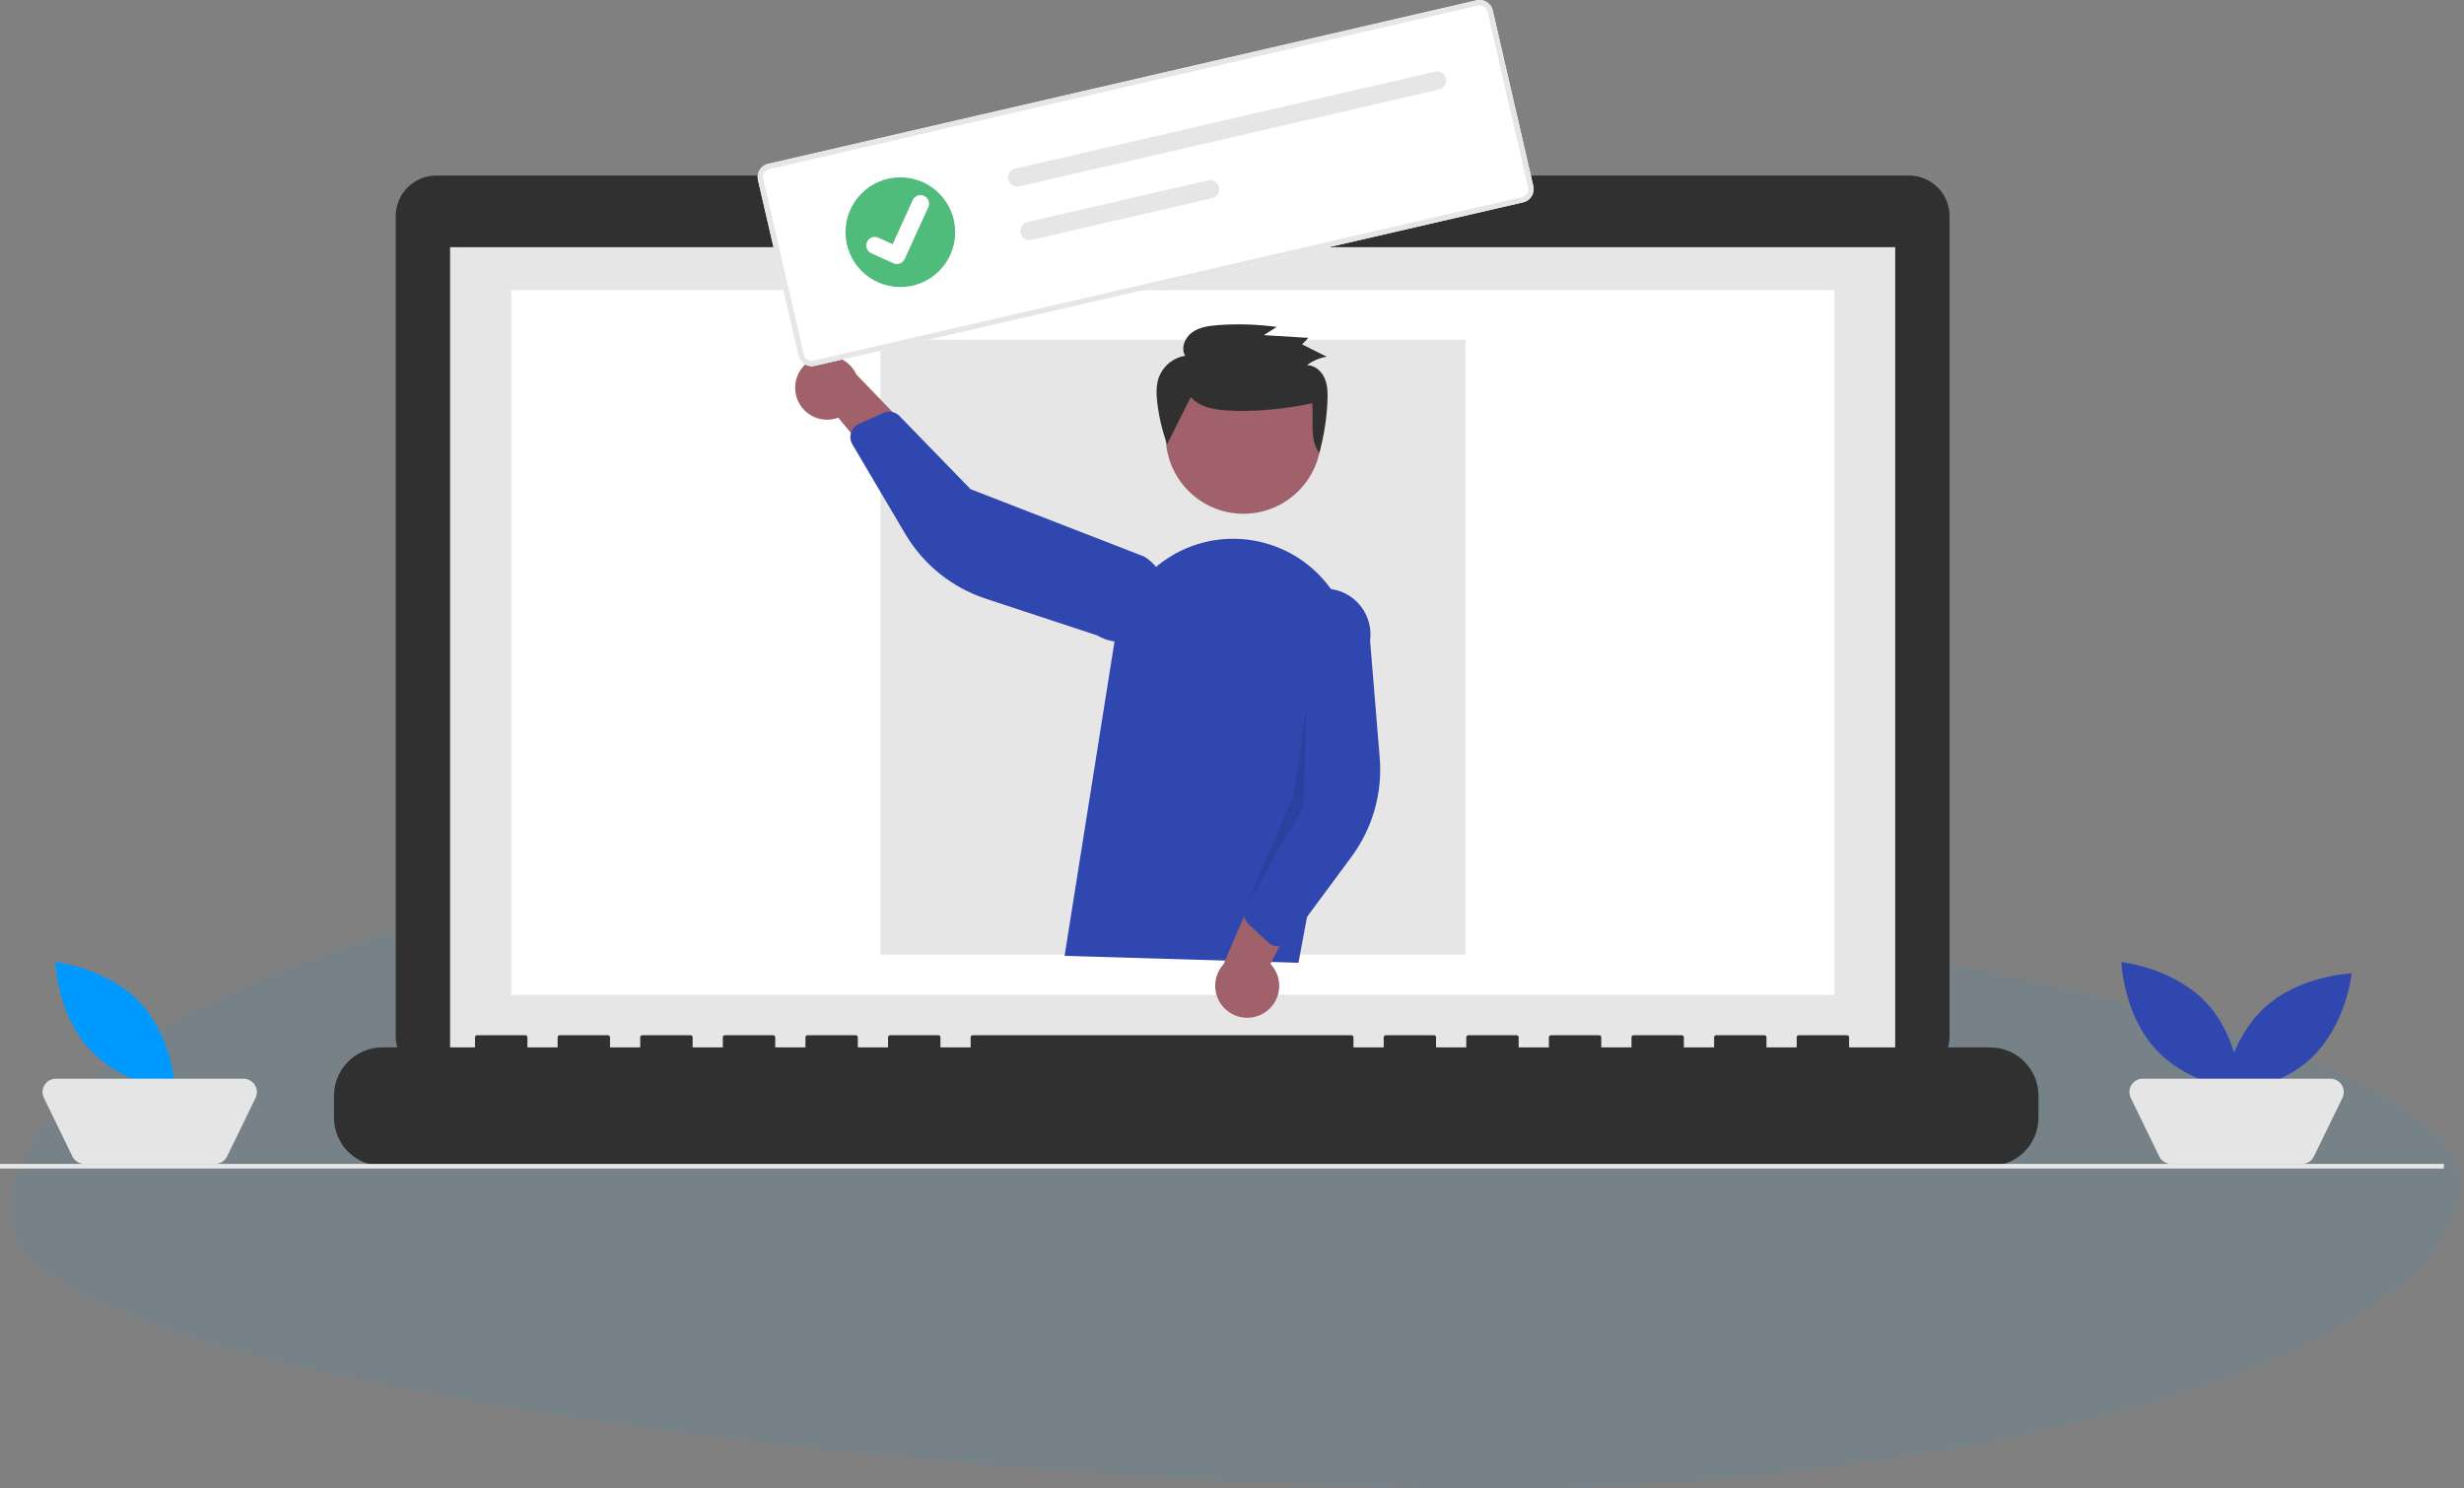 <svg width="336" height="203" viewBox="0 0 336 203" fill="none" xmlns="http://www.w3.org/2000/svg">
<rect x="0" y="0" width="336" height="203" fill="#808080" stroke="none"/>
<path d="M335.391 161.065C335.391 185.435 267.802 203 203.714 203C139.627 203 1.261 189.816 1.261 165.446C1.261 141.076 63.913 116 128 116C192.087 116 335.391 136.695 335.391 161.065Z" fill="#0099FF" fill-opacity="0.07"/>
<path d="M260.32 23.943H178.602V22.259H141.547V23.943H59.493C58.027 23.943 56.62 24.526 55.584 25.562C54.547 26.599 53.965 28.005 53.965 29.471V141.368C53.965 142.834 54.547 144.24 55.584 145.277C56.62 146.313 58.027 146.896 59.493 146.896H260.32C261.786 146.896 263.192 146.313 264.228 145.277C265.265 144.24 265.848 142.834 265.848 141.368V29.471C265.847 28.005 265.265 26.599 264.228 25.562C263.192 24.526 261.786 23.943 260.32 23.943Z" fill="#303030"/>
<path d="M258.436 33.712H61.376V144.874H258.436V33.712Z" fill="#E6E6E6"/>
<path d="M250.146 39.591H69.733V135.676H250.146V39.591Z" fill="white"/>
<path d="M159.738 30.681C160.854 30.681 161.759 29.776 161.759 28.66C161.759 27.543 160.854 26.638 159.738 26.638C158.621 26.638 157.716 27.543 157.716 28.66C157.716 29.776 158.621 30.681 159.738 30.681Z" fill="#6C63FF"/>
<path d="M271.38 142.853H252.148V141.467C252.148 141.394 252.119 141.324 252.068 141.273C252.016 141.221 251.946 141.192 251.874 141.192H245.28C245.207 141.192 245.137 141.221 245.085 141.273C245.034 141.324 245.005 141.394 245.005 141.467V142.853H240.884V141.467C240.884 141.394 240.855 141.324 240.803 141.273C240.752 141.221 240.682 141.192 240.609 141.192H234.015C233.942 141.192 233.873 141.221 233.821 141.273C233.769 141.324 233.741 141.394 233.741 141.467V142.853H229.62V141.467C229.62 141.394 229.591 141.324 229.539 141.273C229.488 141.221 229.418 141.192 229.345 141.192H222.751C222.678 141.192 222.608 141.221 222.557 141.273C222.505 141.324 222.476 141.394 222.476 141.467V142.853H218.355V141.467C218.355 141.394 218.326 141.324 218.275 141.273C218.223 141.221 218.153 141.192 218.08 141.192H211.487C211.414 141.192 211.344 141.221 211.293 141.273C211.241 141.324 211.212 141.394 211.212 141.467V142.853H207.091V141.467C207.091 141.394 207.062 141.324 207.01 141.273C206.959 141.221 206.889 141.192 206.816 141.192H200.223C200.15 141.192 200.08 141.221 200.028 141.273C199.977 141.324 199.948 141.394 199.948 141.467V142.853H195.826V141.467C195.826 141.394 195.797 141.324 195.746 141.273C195.694 141.221 195.625 141.192 195.552 141.192H188.959C188.887 141.192 188.817 141.221 188.765 141.273C188.714 141.324 188.685 141.394 188.685 141.467V142.853H184.562V141.467C184.562 141.394 184.533 141.324 184.482 141.273C184.43 141.221 184.36 141.192 184.287 141.192H132.636C132.563 141.192 132.493 141.221 132.442 141.273C132.39 141.324 132.361 141.394 132.361 141.467V142.853H128.241V141.467C128.241 141.394 128.212 141.324 128.16 141.273C128.108 141.221 128.039 141.192 127.966 141.192H121.372C121.299 141.192 121.229 141.221 121.178 141.273C121.126 141.324 121.097 141.394 121.097 141.467V142.853H116.976V141.467C116.976 141.394 116.947 141.324 116.896 141.273C116.844 141.221 116.774 141.192 116.701 141.192H110.108C110.035 141.192 109.965 141.221 109.913 141.273C109.862 141.324 109.833 141.394 109.833 141.467V142.853H105.712V141.467C105.712 141.394 105.683 141.324 105.631 141.273C105.58 141.221 105.51 141.192 105.437 141.192H98.843C98.77 141.192 98.701 141.221 98.649 141.273C98.598 141.324 98.569 141.394 98.569 141.467V142.853H94.448V141.467C94.448 141.394 94.419 141.324 94.368 141.273C94.316 141.221 94.246 141.192 94.174 141.192H87.579C87.506 141.192 87.436 141.221 87.385 141.273C87.333 141.324 87.304 141.394 87.304 141.467V142.853H83.183V141.467C83.183 141.394 83.154 141.324 83.103 141.273C83.051 141.221 82.981 141.192 82.909 141.192H76.315C76.242 141.192 76.172 141.221 76.12 141.273C76.069 141.324 76.04 141.394 76.04 141.467V142.853H71.919V141.467C71.919 141.394 71.89 141.324 71.838 141.273C71.787 141.221 71.717 141.192 71.644 141.192H65.049C64.976 141.192 64.906 141.221 64.855 141.273C64.803 141.324 64.774 141.394 64.774 141.467V142.853H52.138C50.389 142.853 48.712 143.548 47.475 144.784C46.239 146.021 45.544 147.698 45.544 149.447V152.428C45.544 154.177 46.239 155.854 47.475 157.091C48.712 158.327 50.389 159.022 52.138 159.022H271.38C273.129 159.022 274.806 158.327 276.042 157.091C277.279 155.854 277.974 154.177 277.974 152.429V149.447C277.974 147.698 277.279 146.021 276.043 144.785C274.806 143.548 273.129 142.853 271.38 142.853V142.853Z" fill="#303030"/>
<path d="M199.83 46.33H120.05V130.193H199.83V46.33Z" fill="#E6E6E6"/>
<path d="M333.255 158.742H0V159.37H333.255V158.742Z" fill="#E6E6E6"/>
<path d="M300.889 136.798C305.405 141.643 305.638 148.765 305.638 148.765C305.638 148.765 298.551 148.031 294.035 143.185C289.52 138.34 289.286 131.218 289.286 131.218C289.286 131.218 296.374 131.953 300.889 136.798Z" fill="#3047B0"/>
<path d="M315.104 144.361C310.259 148.876 303.137 149.11 303.137 149.11C303.137 149.11 303.872 142.022 308.717 137.507C313.562 132.991 320.684 132.758 320.684 132.758C320.684 132.758 319.95 139.846 315.104 144.361Z" fill="#3047B0"/>
<path d="M313.9 158.742H296.079C295.737 158.742 295.402 158.646 295.112 158.465C294.822 158.283 294.589 158.024 294.439 157.716L290.559 149.741C290.424 149.463 290.361 149.155 290.378 148.846C290.394 148.537 290.488 148.238 290.652 147.976C290.816 147.714 291.044 147.498 291.315 147.348C291.585 147.198 291.889 147.12 292.199 147.12H317.78C318.089 147.12 318.394 147.198 318.664 147.348C318.935 147.498 319.163 147.714 319.326 147.976C319.49 148.238 319.585 148.537 319.601 148.846C319.618 149.155 319.555 149.463 319.42 149.741L315.54 157.717C315.39 158.024 315.157 158.284 314.867 158.465C314.577 158.646 314.242 158.742 313.9 158.742L313.9 158.742Z" fill="#E5E5E5"/>
<path d="M19.146 136.798C23.662 141.643 23.895 148.765 23.895 148.765C23.895 148.765 16.808 148.031 12.292 143.185C7.777 138.34 7.543 131.218 7.543 131.218C7.543 131.218 14.631 131.953 19.146 136.798Z" fill="#0099FF"/>
<path d="M29.33 158.742H11.509C11.167 158.742 10.832 158.646 10.542 158.465C10.252 158.283 10.019 158.024 9.87 157.716L5.989 149.741C5.854 149.463 5.791 149.155 5.808 148.846C5.824 148.537 5.919 148.238 6.083 147.976C6.247 147.714 6.474 147.498 6.745 147.348C7.015 147.198 7.32 147.12 7.629 147.12H33.211C33.52 147.12 33.824 147.198 34.094 147.348C34.365 147.498 34.593 147.714 34.757 147.976C34.921 148.238 35.015 148.537 35.032 148.846C35.048 149.155 34.985 149.463 34.85 149.741L30.97 157.717C30.82 158.024 30.587 158.284 30.297 158.465C30.008 158.646 29.672 158.742 29.331 158.742L29.33 158.742Z" fill="#E5E5E5"/>
<path d="M169.566 70.07C175.422 70.07 180.169 65.323 180.169 59.467C180.169 53.611 175.422 48.864 169.566 48.864C163.71 48.864 158.963 53.611 158.963 59.467C158.963 65.323 163.71 70.07 169.566 70.07Z" fill="#A0616A"/>
<path d="M145.17 130.366L152.017 87.26C152.382 84.969 153.229 82.781 154.505 80.842C155.78 78.903 157.454 77.259 159.415 76.017C161.375 74.776 163.578 73.966 165.875 73.642C168.173 73.318 170.514 73.487 172.741 74.137C176.636 75.264 179.97 77.802 182.094 81.255C184.217 84.709 184.977 88.83 184.225 92.813L177.063 131.309L145.17 130.366Z" fill="#3047B0"/>
<path d="M172.493 138.079C173.023 137.729 173.469 137.267 173.801 136.726C174.133 136.185 174.342 135.578 174.414 134.948C174.486 134.317 174.419 133.679 174.217 133.077C174.015 132.475 173.684 131.925 173.247 131.465L180.325 117.758L172.354 118.609L166.855 131.495C166.134 132.281 165.726 133.304 165.708 134.371C165.69 135.438 166.063 136.474 166.757 137.285C167.451 138.095 168.417 138.623 169.474 138.77C170.531 138.916 171.605 138.67 172.493 138.079L172.493 138.079Z" fill="#A0616A"/>
<path d="M174.009 129.047C173.618 128.992 173.252 128.819 172.962 128.55L170.253 126.048C169.961 125.776 169.759 125.421 169.675 125.031C169.59 124.641 169.628 124.234 169.782 123.866L175.195 111.037L174.427 85.688C174.651 84.044 175.52 82.555 176.841 81.551C178.163 80.547 179.829 80.109 181.473 80.333C183.118 80.558 184.606 81.426 185.61 82.748C186.614 84.069 187.053 85.735 186.828 87.38L188.141 103.315C188.54 108.151 187.169 112.968 184.283 116.869L175.842 128.279C175.68 128.499 175.473 128.681 175.235 128.815C174.998 128.95 174.735 129.032 174.463 129.058C174.312 129.072 174.159 129.069 174.009 129.047Z" fill="#3047B0"/>
<path d="M108.507 53.69C108.622 54.314 108.873 54.906 109.242 55.422C109.611 55.939 110.088 56.368 110.641 56.68C111.193 56.992 111.808 57.179 112.44 57.228C113.073 57.277 113.709 57.187 114.303 56.964L124.165 68.826L126.49 61.154L116.768 51.065C116.324 50.095 115.541 49.321 114.566 48.889C113.591 48.457 112.491 48.397 111.475 48.72C110.459 49.043 109.596 49.727 109.049 50.642C108.502 51.558 108.309 52.642 108.507 53.69Z" fill="#A0616A"/>
<path d="M116.233 58.607C116.436 58.268 116.738 57.999 117.099 57.836L120.459 56.318C120.824 56.155 121.229 56.107 121.622 56.182C122.014 56.256 122.374 56.45 122.652 56.735L132.356 66.721L155.999 75.897C156.706 76.317 157.323 76.872 157.816 77.53C158.309 78.188 158.667 78.937 158.87 79.734C159.073 80.53 159.117 81.359 159 82.173C158.882 82.987 158.606 83.769 158.186 84.476C157.766 85.183 157.211 85.8 156.552 86.292C155.894 86.785 155.144 87.142 154.348 87.345C153.551 87.547 152.722 87.591 151.908 87.473C151.095 87.355 150.312 87.078 149.606 86.658L134.42 81.654C129.811 80.135 125.91 76.995 123.443 72.816L116.226 60.594C116.088 60.359 116 60.098 115.969 59.827C115.938 59.556 115.965 59.281 116.047 59.021C116.093 58.876 116.155 58.737 116.234 58.608L116.233 58.607Z" fill="#3047B0"/>
<path opacity="0.1" d="M178.166 96.233L177.735 110.047L169.782 123.867L176.422 108.467L178.166 96.233Z" fill="black"/>
<path d="M162.385 54.153C163.479 55.447 165.33 55.812 167.037 55.962C170.504 56.266 175.546 55.773 178.935 54.99C179.177 57.334 178.517 59.862 179.898 61.79C180.545 59.456 180.921 57.054 181.019 54.634C181.061 53.597 181.045 52.522 180.623 51.569C180.201 50.616 179.281 49.807 178.222 49.799C179.009 49.202 179.931 48.807 180.906 48.651L177.552 46.965L178.413 46.081L172.34 45.709L174.099 44.592C171.451 44.228 168.773 44.144 166.108 44.34C164.871 44.431 163.576 44.606 162.574 45.323C161.571 46.04 160.992 47.465 161.614 48.518C160.835 48.646 160.101 48.971 159.482 49.462C158.864 49.952 158.381 50.593 158.079 51.323C157.632 52.456 157.673 53.715 157.811 54.923C158.039 56.854 158.488 58.753 159.149 60.583" fill="#303030"/>
<path d="M207.712 27.591L111.098 49.896C110.623 50.005 110.125 49.922 109.712 49.663C109.299 49.406 109.005 48.994 108.895 48.52L103.362 24.554C103.253 24.08 103.337 23.581 103.595 23.169C103.853 22.756 104.264 22.462 104.738 22.352L201.353 0.047C201.828 -0.062 202.326 0.021 202.739 0.279C203.152 0.537 203.445 0.949 203.556 1.423L209.088 25.389C209.197 25.863 209.114 26.361 208.856 26.774C208.598 27.187 208.187 27.481 207.712 27.591Z" fill="white"/>
<path d="M207.712 27.591L111.098 49.896C110.623 50.005 110.125 49.922 109.712 49.663C109.299 49.406 109.005 48.994 108.895 48.52L103.362 24.554C103.253 24.08 103.337 23.581 103.595 23.169C103.853 22.756 104.264 22.462 104.738 22.352L201.353 0.047C201.828 -0.062 202.326 0.021 202.739 0.279C203.152 0.537 203.445 0.949 203.556 1.423L209.088 25.389C209.197 25.863 209.114 26.361 208.856 26.774C208.598 27.187 208.187 27.481 207.712 27.591ZM104.904 23.068C104.619 23.134 104.372 23.31 104.218 23.558C104.063 23.805 104.013 24.105 104.078 24.389L109.611 48.355C109.677 48.64 109.853 48.887 110.101 49.041C110.349 49.196 110.648 49.246 110.932 49.181L207.547 26.876C207.832 26.81 208.079 26.634 208.234 26.386C208.388 26.138 208.438 25.839 208.373 25.554L202.84 1.588C202.774 1.303 202.598 1.056 202.35 0.902C202.102 0.747 201.803 0.697 201.518 0.762L104.904 23.068Z" fill="#E6E6E6"/>
<path d="M138.428 22.994C138.269 23.03 138.118 23.098 137.984 23.193C137.851 23.287 137.737 23.408 137.65 23.546C137.563 23.685 137.504 23.84 137.477 24.001C137.45 24.162 137.454 24.328 137.491 24.487C137.527 24.647 137.595 24.798 137.69 24.931C137.785 25.065 137.905 25.178 138.044 25.265C138.183 25.352 138.337 25.411 138.498 25.438C138.66 25.465 138.825 25.461 138.985 25.424L138.989 25.423L196.252 12.203C196.574 12.128 196.853 11.928 197.028 11.648C197.203 11.368 197.259 11.03 197.185 10.708C197.11 10.386 196.911 10.107 196.631 9.932C196.352 9.757 196.013 9.7 195.692 9.773L138.428 22.994Z" fill="#E6E6E6"/>
<path d="M140.111 30.282C139.951 30.319 139.8 30.386 139.667 30.481C139.533 30.576 139.42 30.696 139.333 30.835C139.246 30.974 139.187 31.128 139.16 31.289C139.132 31.451 139.137 31.616 139.174 31.776C139.21 31.935 139.278 32.086 139.373 32.22C139.467 32.353 139.588 32.467 139.726 32.554C139.865 32.641 140.02 32.699 140.181 32.727C140.343 32.754 140.508 32.749 140.667 32.712L140.672 32.712L165.312 27.023C165.634 26.949 165.914 26.75 166.09 26.47C166.265 26.19 166.322 25.852 166.249 25.529C166.175 25.207 165.976 24.927 165.696 24.752C165.416 24.576 165.078 24.519 164.756 24.592L164.751 24.593L140.111 30.282Z" fill="#E6E6E6"/>
<path d="M122.774 39.147C126.905 39.147 130.253 35.798 130.253 31.668C130.253 27.537 126.905 24.188 122.774 24.188C118.643 24.188 115.294 27.537 115.294 31.668C115.294 35.798 118.643 39.147 122.774 39.147Z" fill="#4FBC7B"/>
<path d="M122.563 35.983C122.318 36.039 122.062 36.015 121.832 35.913L121.818 35.907L118.808 34.541C118.668 34.477 118.542 34.387 118.437 34.275C118.333 34.163 118.251 34.032 118.197 33.888C118.143 33.744 118.118 33.592 118.123 33.438C118.128 33.285 118.164 33.134 118.227 32.994C118.291 32.855 118.381 32.729 118.493 32.624C118.605 32.52 118.737 32.438 118.881 32.384C119.024 32.331 119.177 32.306 119.331 32.311C119.484 32.316 119.635 32.352 119.774 32.416L121.725 33.304L124.46 27.292C124.589 27.01 124.823 26.791 125.113 26.683C125.403 26.574 125.723 26.585 126.005 26.713L125.988 26.753L126.006 26.713C126.287 26.842 126.506 27.076 126.614 27.366C126.723 27.656 126.712 27.977 126.584 28.258L123.366 35.33C123.291 35.493 123.18 35.636 123.041 35.75C122.902 35.863 122.739 35.942 122.564 35.982L122.563 35.983Z" fill="white"/>
</svg>
